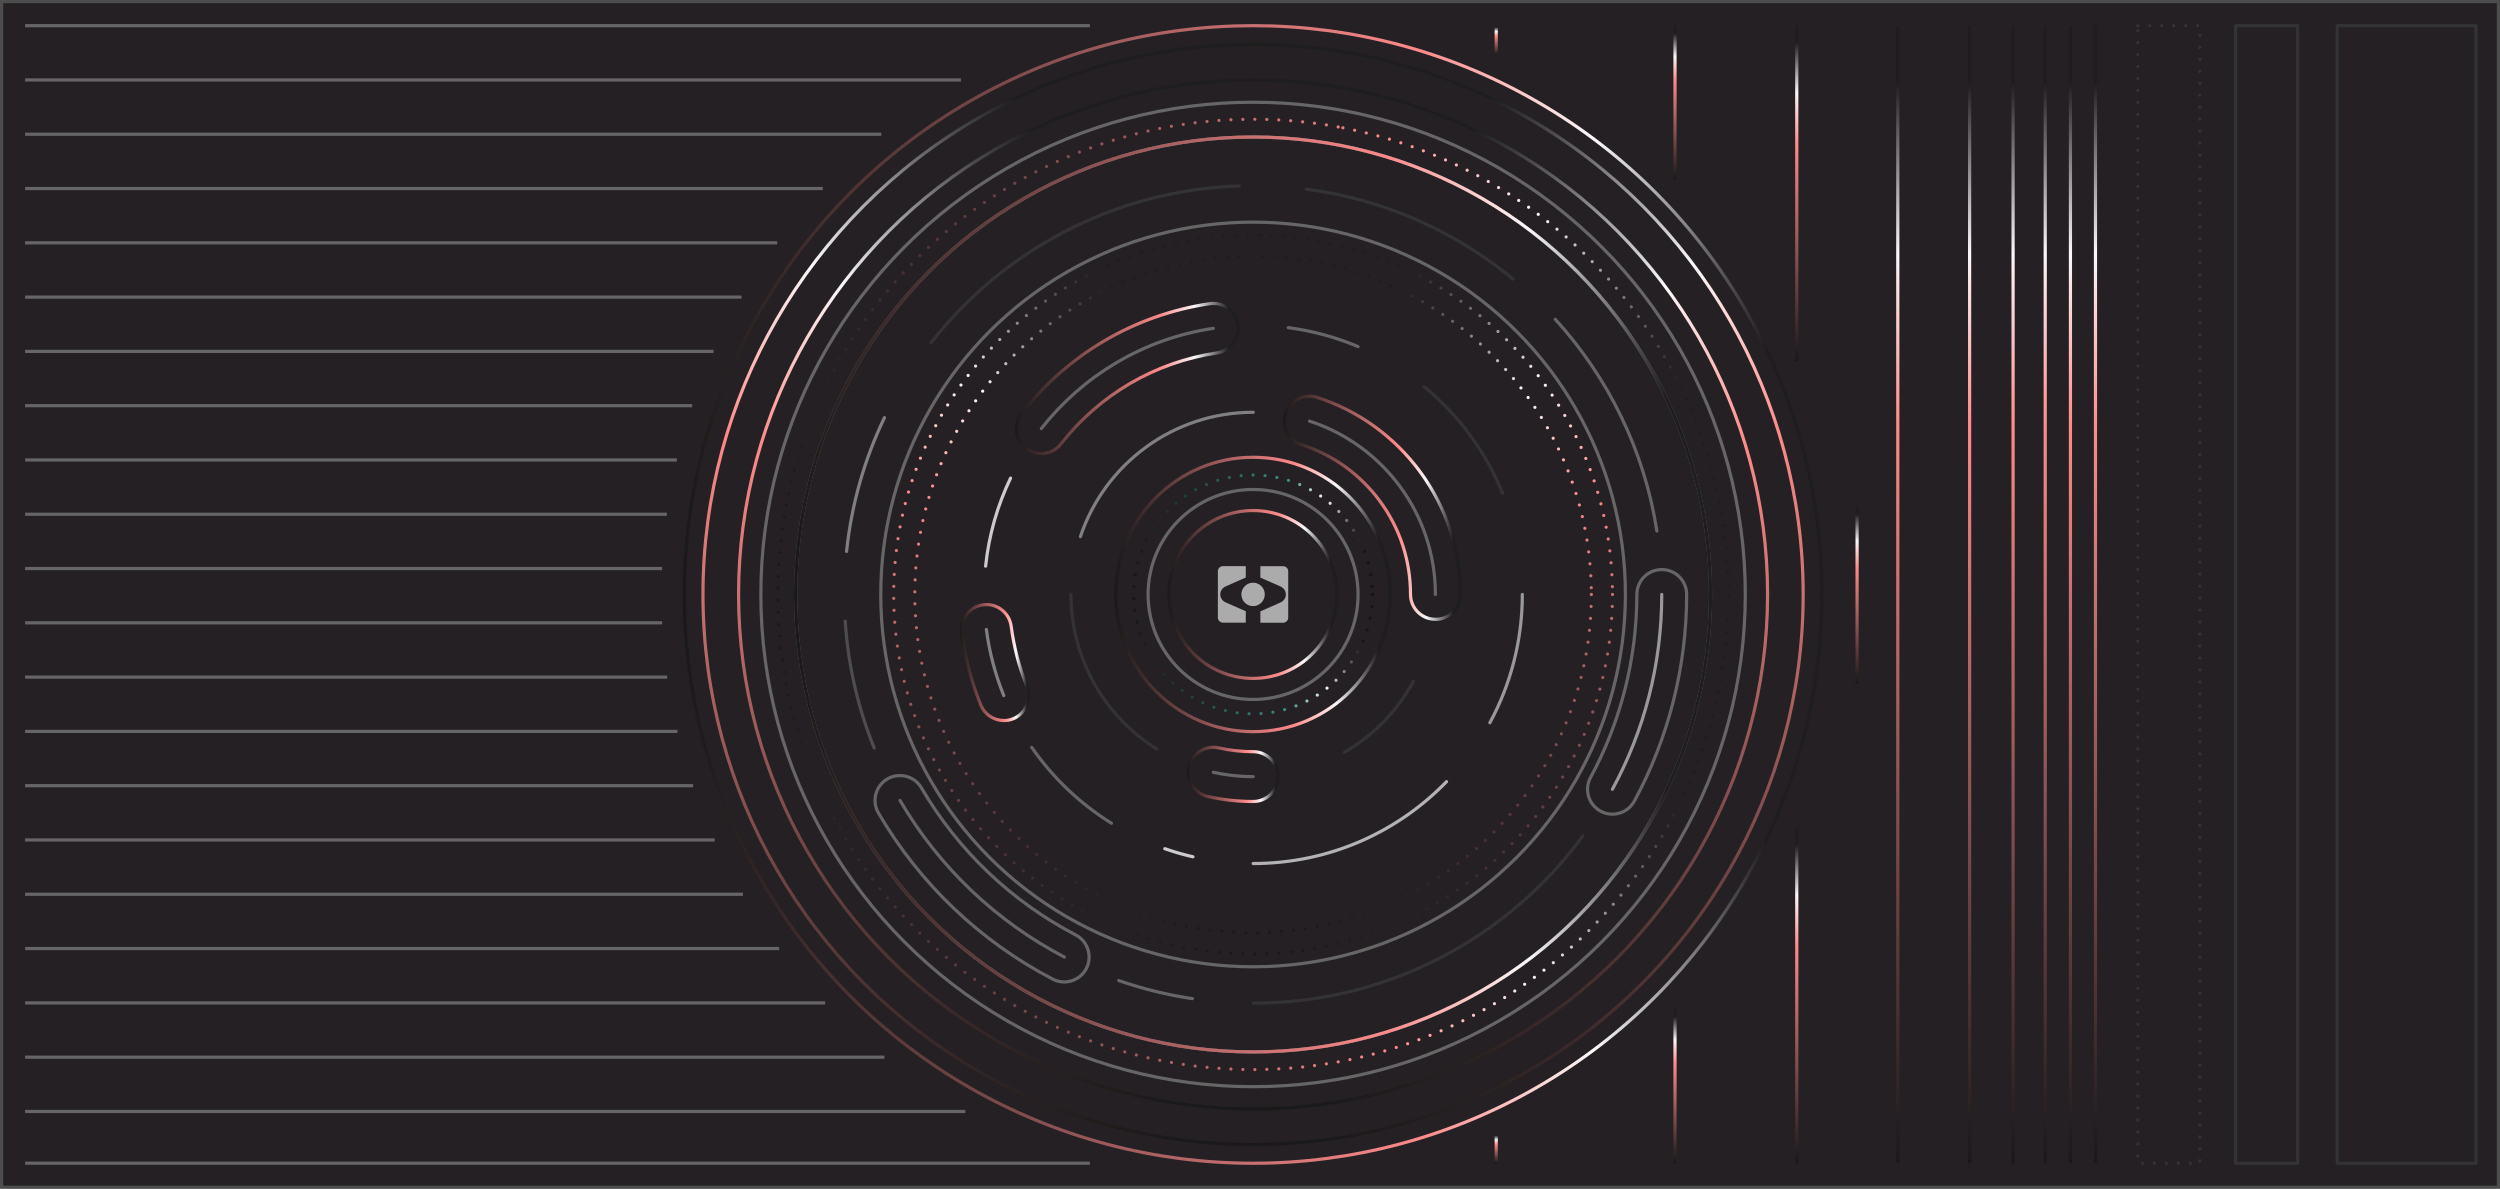 <?xml version="1.0" encoding="UTF-8"?>
<svg id="Layer_2" data-name="Layer 2" xmlns="http://www.w3.org/2000/svg" xmlns:xlink="http://www.w3.org/1999/xlink" viewBox="0 0 390.52 185.71">
  <defs>
    <style>
      .cls-1, .cls-2, .cls-3, .cls-4, .cls-5, .cls-6, .cls-7, .cls-8, .cls-9, .cls-10, .cls-11, .cls-12, .cls-13, .cls-14, .cls-15, .cls-16, .cls-17, .cls-18, .cls-19, .cls-20, .cls-21, .cls-22, .cls-23, .cls-24, .cls-25, .cls-26, .cls-27, .cls-28, .cls-29, .cls-30, .cls-31, .cls-32, .cls-33, .cls-34, .cls-35, .cls-36, .cls-37 {
        stroke-width: .5px;
      }

      .cls-1, .cls-2, .cls-3, .cls-4, .cls-5, .cls-6, .cls-7, .cls-8, .cls-9, .cls-10, .cls-11, .cls-13, .cls-14, .cls-15, .cls-16, .cls-17, .cls-18, .cls-19, .cls-20, .cls-21, .cls-22, .cls-23, .cls-24, .cls-25, .cls-26, .cls-27, .cls-28, .cls-29, .cls-30, .cls-31, .cls-32, .cls-33, .cls-34, .cls-35, .cls-36, .cls-37 {
        fill: none;
      }

      .cls-1, .cls-7, .cls-8, .cls-9, .cls-10, .cls-11, .cls-14, .cls-15, .cls-33, .cls-34, .cls-36, .cls-37 {
        stroke-linecap: round;
        stroke-linejoin: round;
      }

      .cls-1, .cls-36 {
        stroke: #333;
      }

      .cls-2 {
        stroke: url(#New_Gradient_Swatch_copy_2-9);
      }

      .cls-2, .cls-3, .cls-4, .cls-5, .cls-6, .cls-12, .cls-13, .cls-16, .cls-17, .cls-18, .cls-19, .cls-20, .cls-21, .cls-22, .cls-23, .cls-24, .cls-25, .cls-26, .cls-27, .cls-28, .cls-29, .cls-30, .cls-31, .cls-32, .cls-35 {
        stroke-miterlimit: 10;
      }

      .cls-3 {
        stroke: url(#New_Gradient_Swatch_copy_2-4);
      }

      .cls-4 {
        stroke: url(#New_Gradient_Swatch_copy_2-8);
      }

      .cls-5 {
        stroke: url(#New_Gradient_Swatch_copy_2-3);
      }

      .cls-6 {
        stroke: url(#New_Gradient_Swatch_copy_2-2);
      }

      .cls-7, .cls-12 {
        stroke: #4d4d4d;
      }

      .cls-8 {
        stroke: url(#New_Gradient_Swatch);
      }

      .cls-8, .cls-14, .cls-15, .cls-36 {
        stroke-dasharray: 0 0 0 1.87;
      }

      .cls-9 {
        stroke: gray;
      }

      .cls-10 {
        stroke: #ccc;
      }

      .cls-11 {
        stroke: #999;
      }

      .cls-38 {
        fill: rgba(249, 249, 249, .64);
        stroke-width: 0px;
      }

      .cls-12 {
        fill: #242023;
      }

      .cls-13 {
        stroke: url(#New_Gradient_Swatch_copy_2);
      }

      .cls-14 {
        stroke: url(#New_Gradient_Swatch_copy_2-5);
      }

      .cls-15 {
        stroke: url(#New_Gradient_Swatch_copy_2-6);
      }

      .cls-16 {
        stroke: url(#New_Gradient_Swatch_copy_2-20);
      }

      .cls-17 {
        stroke: url(#New_Gradient_Swatch_copy_2-26);
      }

      .cls-18 {
        stroke: url(#New_Gradient_Swatch_copy_2-24);
      }

      .cls-19 {
        stroke: url(#New_Gradient_Swatch_copy_2-25);
      }

      .cls-20 {
        stroke: url(#New_Gradient_Swatch_copy_2-23);
      }

      .cls-21 {
        stroke: url(#New_Gradient_Swatch_copy_2-21);
      }

      .cls-22 {
        stroke: url(#New_Gradient_Swatch_copy_2-22);
      }

      .cls-23 {
        stroke: url(#New_Gradient_Swatch_copy_2-18);
      }

      .cls-24 {
        stroke: url(#New_Gradient_Swatch_copy_2-17);
      }

      .cls-25 {
        stroke: url(#New_Gradient_Swatch_copy_2-11);
      }

      .cls-26 {
        stroke: url(#New_Gradient_Swatch_copy_2-10);
      }

      .cls-27 {
        stroke: url(#New_Gradient_Swatch_copy_2-16);
      }

      .cls-28 {
        stroke: url(#New_Gradient_Swatch_copy_2-19);
      }

      .cls-29 {
        stroke: url(#New_Gradient_Swatch_copy_2-12);
      }

      .cls-30 {
        stroke: url(#New_Gradient_Swatch_copy_2-14);
      }

      .cls-31 {
        stroke: url(#New_Gradient_Swatch_copy_2-15);
      }

      .cls-32 {
        stroke: url(#New_Gradient_Swatch_copy_2-13);
      }

      .cls-33, .cls-35 {
        stroke: #666;
      }

      .cls-34 {
        stroke: #b3b3b3;
      }

      .cls-37 {
        stroke: url(#New_Gradient_Swatch_copy_2-7);
        stroke-dasharray: 0 0 0 1.87;
      }
    </style>
    <linearGradient id="New_Gradient_Swatch_copy_2" data-name="New Gradient Swatch copy 2" x1="158.52" y1="59.12" x2="193.67" y2="59.12" gradientUnits="userSpaceOnUse">
      <stop offset="0" stop-color="#191919"/>
      <stop offset=".65" stop-color="#ff8b8b"/>
      <stop offset=".8" stop-color="#f9f9f9"/>
      <stop offset=".95" stop-color="#1e1e1e"/>
    </linearGradient>
    <linearGradient id="New_Gradient_Swatch_copy_2-2" data-name="New Gradient Swatch copy 2" x1="149.94" y1="103.5" x2="160.94" y2="103.5" xlink:href="#New_Gradient_Swatch_copy_2"/>
    <linearGradient id="New_Gradient_Swatch_copy_2-3" data-name="New Gradient Swatch copy 2" x1="106.64" y1="92.86" x2="284.84" y2="92.86" xlink:href="#New_Gradient_Swatch_copy_2"/>
    <linearGradient id="New_Gradient_Swatch_copy_2-4" data-name="New Gradient Swatch copy 2" x1="124.03" y1="92.86" x2="267.45" y2="92.86" xlink:href="#New_Gradient_Swatch_copy_2"/>
    <linearGradient id="New_Gradient_Swatch_copy_2-5" data-name="New Gradient Swatch copy 2" x1="195.74" y1="149.24" x2="195.74" y2="36.47" xlink:href="#New_Gradient_Swatch_copy_2"/>
    <linearGradient id="New_Gradient_Swatch_copy_2-6" data-name="New Gradient Swatch copy 2" x1="195.74" y1="145.95" x2="195.74" y2="39.76" xlink:href="#New_Gradient_Swatch_copy_2"/>
    <linearGradient id="New_Gradient_Swatch" data-name="New Gradient Swatch" x1="176.84" y1="92.86" x2="214.63" y2="92.86" gradientUnits="userSpaceOnUse">
      <stop offset="0" stop-color="#151515"/>
      <stop offset=".65" stop-color="#389181"/>
      <stop offset=".8" stop-color="#f9f9f9"/>
      <stop offset=".95" stop-color="#151515"/>
    </linearGradient>
    <linearGradient id="New_Gradient_Swatch_copy_2-7" data-name="New Gradient Swatch copy 2" x1="121.26" y1="92.86" x2="270.21" y2="92.86" gradientTransform="translate(249.9 -116.91) rotate(79.1)" xlink:href="#New_Gradient_Swatch_copy_2"/>
    <linearGradient id="New_Gradient_Swatch_copy_2-8" data-name="New Gradient Swatch copy 2" x1="174.06" y1="92.86" x2="217.42" y2="92.86" xlink:href="#New_Gradient_Swatch_copy_2"/>
    <linearGradient id="New_Gradient_Swatch_copy_2-9" data-name="New Gradient Swatch copy 2" x1="182.38" y1="92.86" x2="209.1" y2="92.86" xlink:href="#New_Gradient_Swatch_copy_2"/>
    <linearGradient id="New_Gradient_Swatch_copy_2-10" data-name="New Gradient Swatch copy 2" x1="185.39" y1="120.97" x2="199.9" y2="120.97" xlink:href="#New_Gradient_Swatch_copy_2"/>
    <linearGradient id="New_Gradient_Swatch_copy_2-11" data-name="New Gradient Swatch copy 2" x1="200.41" y1="79.32" x2="228.36" y2="79.32" xlink:href="#New_Gradient_Swatch_copy_2"/>
    <linearGradient id="New_Gradient_Swatch_copy_2-12" data-name="New Gradient Swatch copy 2" x1="195.74" y1="179.03" x2="195.74" y2="6.68" xlink:href="#New_Gradient_Swatch_copy_2"/>
    <linearGradient id="New_Gradient_Swatch_copy_2-13" data-name="New Gradient Swatch copy 2" x1="195.74" y1="173.47" x2="195.74" y2="12.24" xlink:href="#New_Gradient_Swatch_copy_2"/>
    <linearGradient id="New_Gradient_Swatch_copy_2-14" data-name="New Gradient Swatch copy 2" x1="314.46" y1="181.7" x2="314.46" y2="4.01" xlink:href="#New_Gradient_Swatch_copy_2"/>
    <linearGradient id="New_Gradient_Swatch_copy_2-15" data-name="New Gradient Swatch copy 2" x1="319.48" y1="181.7" x2="319.48" y2="4.01" xlink:href="#New_Gradient_Swatch_copy_2"/>
    <linearGradient id="New_Gradient_Swatch_copy_2-16" data-name="New Gradient Swatch copy 2" x1="323.42" y1="181.7" x2="323.42" y2="4.01" xlink:href="#New_Gradient_Swatch_copy_2"/>
    <linearGradient id="New_Gradient_Swatch_copy_2-17" data-name="New Gradient Swatch copy 2" x1="327.33" y1="181.7" x2="327.33" y2="4.01" xlink:href="#New_Gradient_Swatch_copy_2"/>
    <linearGradient id="New_Gradient_Swatch_copy_2-18" data-name="New Gradient Swatch copy 2" x1="307.67" y1="181.7" x2="307.67" y2="4.01" xlink:href="#New_Gradient_Swatch_copy_2"/>
    <linearGradient id="New_Gradient_Swatch_copy_2-19" data-name="New Gradient Swatch copy 2" x1="296.45" y1="181.7" x2="296.45" y2="4.01" xlink:href="#New_Gradient_Swatch_copy_2"/>
    <linearGradient id="New_Gradient_Swatch_copy_2-20" data-name="New Gradient Swatch copy 2" x1="280.67" y1="56.38" x2="280.67" y2="4.01" xlink:href="#New_Gradient_Swatch_copy_2"/>
    <linearGradient id="New_Gradient_Swatch_copy_2-21" data-name="New Gradient Swatch copy 2" x1="280.67" y1="181.7" x2="280.67" y2="129.33" xlink:href="#New_Gradient_Swatch_copy_2"/>
    <linearGradient id="New_Gradient_Swatch_copy_2-22" data-name="New Gradient Swatch copy 2" x1="261.65" y1="28.09" x2="261.65" y2="4.01" xlink:href="#New_Gradient_Swatch_copy_2"/>
    <linearGradient id="New_Gradient_Swatch_copy_2-23" data-name="New Gradient Swatch copy 2" x1="261.65" y1="181.7" x2="261.65" y2="157.62" xlink:href="#New_Gradient_Swatch_copy_2"/>
    <linearGradient id="New_Gradient_Swatch_copy_2-24" data-name="New Gradient Swatch copy 2" x1="233.72" y1="8.58" x2="233.72" y2="4.01" xlink:href="#New_Gradient_Swatch_copy_2"/>
    <linearGradient id="New_Gradient_Swatch_copy_2-25" data-name="New Gradient Swatch copy 2" x1="233.72" y1="181.7" x2="233.72" y2="177.13" xlink:href="#New_Gradient_Swatch_copy_2"/>
    <linearGradient id="New_Gradient_Swatch_copy_2-26" data-name="New Gradient Swatch copy 2" x1="290.09" y1="106.77" x2="290.09" y2="78.94" xlink:href="#New_Gradient_Swatch_copy_2"/>
  </defs>
  <g id="Layer_1-2" data-name="Layer 1">
    <g>
      <rect class="cls-12" x=".25" y=".25" width="390.02" height="185.21"/>
      <g>
        <g>
          <path class="cls-1" d="M145.46,53.5c11.27-14.38,28.58-23.8,48.11-24.45"/>
          <path class="cls-9" d="M132.24,86.14c.78-7.42,2.82-14.46,5.92-20.9"/>
          <path class="cls-7" d="M136.56,116.85c-2.51-6.18-4.08-12.85-4.53-19.81"/>
          <path class="cls-35" d="M166.25,153.39c-.61,0-1.22-.14-1.8-.44-11.35-5.92-20.77-14.89-27.23-25.95-1.08-1.85-.46-4.24,1.39-5.32,1.85-1.08,4.24-.46,5.32,1.39,5.73,9.79,14.06,17.74,24.11,22.98,1.9.99,2.64,3.34,1.65,5.25-.69,1.33-2.05,2.09-3.45,2.09Z"/>
          <path class="cls-33" d="M186.27,156c-3.97-.59-7.83-1.55-11.52-2.83"/>
          <path class="cls-1" d="M247.26,130.57c-11.62,15.84-30.37,26.13-51.52,26.13"/>
          <path class="cls-35" d="M251.87,127.18c-.63,0-1.26-.15-1.85-.47-1.89-1.03-2.59-3.39-1.56-5.27,4.73-8.71,7.23-18.59,7.23-28.58,0-2.15,1.74-3.89,3.89-3.89s3.89,1.74,3.89,3.89c0,11.28-2.83,22.44-8.18,32.29-.7,1.3-2.04,2.03-3.42,2.03Z"/>
          <path class="cls-33" d="M242.94,49.87c8.23,9.04,13.91,20.44,15.88,33.08"/>
          <path class="cls-1" d="M204.04,29.55c12.18,1.58,23.28,6.6,32.3,14.04"/>
          <path class="cls-13" d="M162.66,70.84c-.84,0-1.68-.27-2.4-.83-1.69-1.33-1.99-3.77-.66-5.46,7.29-9.3,17.72-15.38,29.35-17.11,2.12-.32,4.1,1.15,4.42,3.27.32,2.12-1.15,4.1-3.27,4.42-9.66,1.44-18.32,6.48-24.38,14.22-.77.98-1.91,1.49-3.06,1.49Z"/>
          <path class="cls-10" d="M153.96,88.44c.51-4.88,1.86-9.52,3.9-13.76"/>
          <path class="cls-6" d="M156.8,112.55c-1.54,0-2.99-.92-3.6-2.43-1.47-3.61-2.47-7.41-2.97-11.29-.28-2.13,1.23-4.08,3.36-4.36,2.13-.28,4.08,1.23,4.36,3.36.42,3.22,1.25,6.37,2.46,9.37.81,1.99-.15,4.26-2.14,5.07-.48.19-.97.29-1.46.29Z"/>
          <path class="cls-33" d="M173.62,128.6c-4.92-3.06-9.16-7.1-12.45-11.85"/>
          <path class="cls-10" d="M186.35,133.84c-1.5-.34-2.97-.77-4.4-1.27"/>
          <path class="cls-34" d="M225.96,122.1c-7.64,7.89-18.35,12.79-30.2,12.79"/>
          <path class="cls-11" d="M237.8,92.86c0,7.25-1.84,14.08-5.07,20.04"/>
          <path class="cls-1" d="M222.5,60.43c5.35,4.41,9.59,10.13,12.23,16.65"/>
          <path class="cls-33" d="M201.23,51.18c3.82.5,7.48,1.51,10.91,2.96"/>
          <circle class="cls-5" cx="195.74" cy="92.86" r="88.85"/>
          <circle class="cls-35" cx="195.74" cy="92.86" r="71.46"/>
          <circle class="cls-3" cx="195.74" cy="92.86" r="71.46"/>
          <circle class="cls-35" cx="195.74" cy="92.86" r="76.89"/>
          <circle class="cls-35" cx="195.74" cy="92.86" r="58.16"/>
          <circle class="cls-14" cx="195.74" cy="92.86" r="56.14"/>
          <circle class="cls-15" cx="195.74" cy="92.86" r="52.84"/>
          <circle class="cls-8" cx="195.74" cy="92.86" r="18.65"/>
          <circle class="cls-37" cx="195.74" cy="92.86" r="74.23" transform="translate(67.54 267.5) rotate(-79.1)"/>
          <circle class="cls-4" cx="195.74" cy="92.86" r="21.43"/>
          <circle class="cls-2" cx="195.74" cy="92.86" r="13.11"/>
          <circle class="cls-35" cx="195.74" cy="92.86" r="16.4"/>
          <path class="cls-9" d="M168.77,83.82c3.78-11.29,14.44-19.42,27-19.42"/>
          <path class="cls-1" d="M180.69,117c-8.04-5.03-13.39-13.96-13.39-24.15"/>
          <path class="cls-26" d="M195.76,125.2c-2.39,0-4.77-.26-7.08-.78-2.1-.47-3.42-2.55-2.95-4.64.47-2.1,2.55-3.42,4.64-2.95,1.76.39,3.57.59,5.39.59,2.15,0,3.89,1.74,3.89,3.89s-1.74,3.89-3.89,3.89Z"/>
          <path class="cls-1" d="M220.79,106.42c-2.51,4.62-6.25,8.46-10.79,11.09"/>
          <path class="cls-25" d="M224.22,96.74c-2.15,0-3.89-1.74-3.89-3.89,0-5.3-1.66-10.34-4.79-14.58-3.08-4.17-7.29-7.21-12.19-8.79-2.04-.66-3.16-2.86-2.5-4.9s2.86-3.16,4.9-2.5c6.45,2.09,12,6.09,16.05,11.57,4.13,5.59,6.32,12.23,6.32,19.21,0,2.15-1.74,3.89-3.89,3.89Z"/>
          <path class="cls-33" d="M166.26,149.5c-10.69-5.58-19.6-14.09-25.67-24.47"/>
          <path class="cls-11" d="M259.58,92.86c0,11.02-2.79,21.39-7.71,30.43"/>
          <path class="cls-33" d="M162.66,66.95c6.48-8.27,15.99-14.05,26.87-15.66"/>
          <path class="cls-9" d="M156.8,108.66c-1.32-3.26-2.25-6.72-2.72-10.33"/>
          <path class="cls-33" d="M195.76,121.32c-2.14,0-4.23-.24-6.23-.68"/>
          <path class="cls-33" d="M204.55,65.78c11.42,3.7,19.67,14.43,19.67,27.08"/>
          <circle class="cls-29" cx="195.74" cy="92.86" r="85.93"/>
          <circle class="cls-32" cx="195.74" cy="92.86" r="80.37"/>
          <line class="cls-30" x1="314.46" y1="181.7" x2="314.46" y2="4.01"/>
          <line class="cls-31" x1="319.48" y1="181.7" x2="319.48" y2="4.01"/>
          <line class="cls-27" x1="323.42" y1="181.7" x2="323.42" y2="4.01"/>
          <line class="cls-24" x1="327.33" y1="181.7" x2="327.33" y2="4.01"/>
          <line class="cls-23" x1="307.67" y1="181.7" x2="307.67" y2="4.01"/>
          <line class="cls-28" x1="296.45" y1="181.7" x2="296.45" y2="4.01"/>
          <line class="cls-16" x1="280.67" y1="56.38" x2="280.67" y2="4.01"/>
          <line class="cls-21" x1="280.67" y1="181.7" x2="280.67" y2="129.33"/>
          <line class="cls-22" x1="261.65" y1="28.09" x2="261.65" y2="4.01"/>
          <line class="cls-20" x1="261.65" y1="181.7" x2="261.65" y2="157.62"/>
          <line class="cls-18" x1="233.72" y1="8.58" x2="233.72" y2="4.01"/>
          <line class="cls-19" x1="233.72" y1="181.7" x2="233.72" y2="177.13"/>
          <line class="cls-35" x1="170.25" y1="4.01" x2="3.92" y2="4.01"/>
          <line class="cls-35" x1="150.1" y1="12.49" x2="3.92" y2="12.49"/>
          <line class="cls-35" x1="137.67" y1="20.97" x2="3.92" y2="20.97"/>
          <line class="cls-35" x1="128.52" y1="29.45" x2="3.92" y2="29.45"/>
          <line class="cls-35" x1="121.42" y1="37.93" x2="3.92" y2="37.93"/>
          <line class="cls-35" x1="115.83" y1="46.41" x2="3.92" y2="46.41"/>
          <line class="cls-35" x1="111.46" y1="54.89" x2="3.92" y2="54.89"/>
          <line class="cls-35" x1="108.13" y1="63.37" x2="3.92" y2="63.37"/>
          <line class="cls-35" x1="105.73" y1="71.85" x2="3.92" y2="71.85"/>
          <line class="cls-35" x1="104.17" y1="80.33" x2="3.92" y2="80.33"/>
          <line class="cls-35" x1="103.42" y1="88.81" x2="3.92" y2="88.81"/>
          <line class="cls-35" x1="103.43" y1="97.29" x2="3.92" y2="97.29"/>
          <line class="cls-35" x1="104.22" y1="105.77" x2="3.92" y2="105.77"/>
          <line class="cls-35" x1="105.82" y1="114.25" x2="3.92" y2="114.25"/>
          <line class="cls-35" x1="108.27" y1="122.73" x2="3.92" y2="122.73"/>
          <line class="cls-35" x1="111.64" y1="131.21" x2="3.92" y2="131.21"/>
          <line class="cls-35" x1="116.06" y1="139.69" x2="3.92" y2="139.69"/>
          <line class="cls-35" x1="121.71" y1="148.17" x2="3.92" y2="148.17"/>
          <line class="cls-35" x1="128.89" y1="156.66" x2="3.92" y2="156.66"/>
          <line class="cls-35" x1="138.16" y1="165.14" x2="3.92" y2="165.14"/>
          <line class="cls-35" x1="150.79" y1="173.62" x2="3.92" y2="173.62"/>
          <line class="cls-35" x1="170.25" y1="181.7" x2="3.92" y2="181.7"/>
          <line class="cls-17" x1="290.09" y1="78.94" x2="290.09" y2="106.77"/>
          <g>
            <path class="cls-38" d="M196.88,90.23v-1.79h3.53c.46,0,.82.35.82.79v7.26c0,.43-.37.79-.82.79h-3.53v-1.78l3.14-1.39c.52-.23.84-.71.84-1.25s-.32-1.02-.84-1.25l-3.14-1.38h0Z"/>
            <path class="cls-38" d="M194.6,95.48v1.79h-3.53c-.46,0-.83-.35-.83-.79v-7.26c0-.43.37-.79.83-.79h3.53v1.78l-3.14,1.39c-.52.23-.84.71-.84,1.25s.32,1.02.84,1.25l3.14,1.38h0Z"/>
            <path class="cls-38" d="M195.74,94.68c1.01,0,1.83-.82,1.83-1.83s-.82-1.83-1.83-1.83-1.83.82-1.83,1.83.82,1.83,1.83,1.83Z"/>
          </g>
        </g>
        <rect class="cls-36" x="333.94" y="4.01" width="9.69" height="177.7"/>
        <rect class="cls-1" x="349.22" y="4.01" width="9.69" height="177.7"/>
        <rect class="cls-1" x="365.09" y="4.01" width="21.67" height="177.7"/>
      </g>
    </g>
  </g>
</svg>